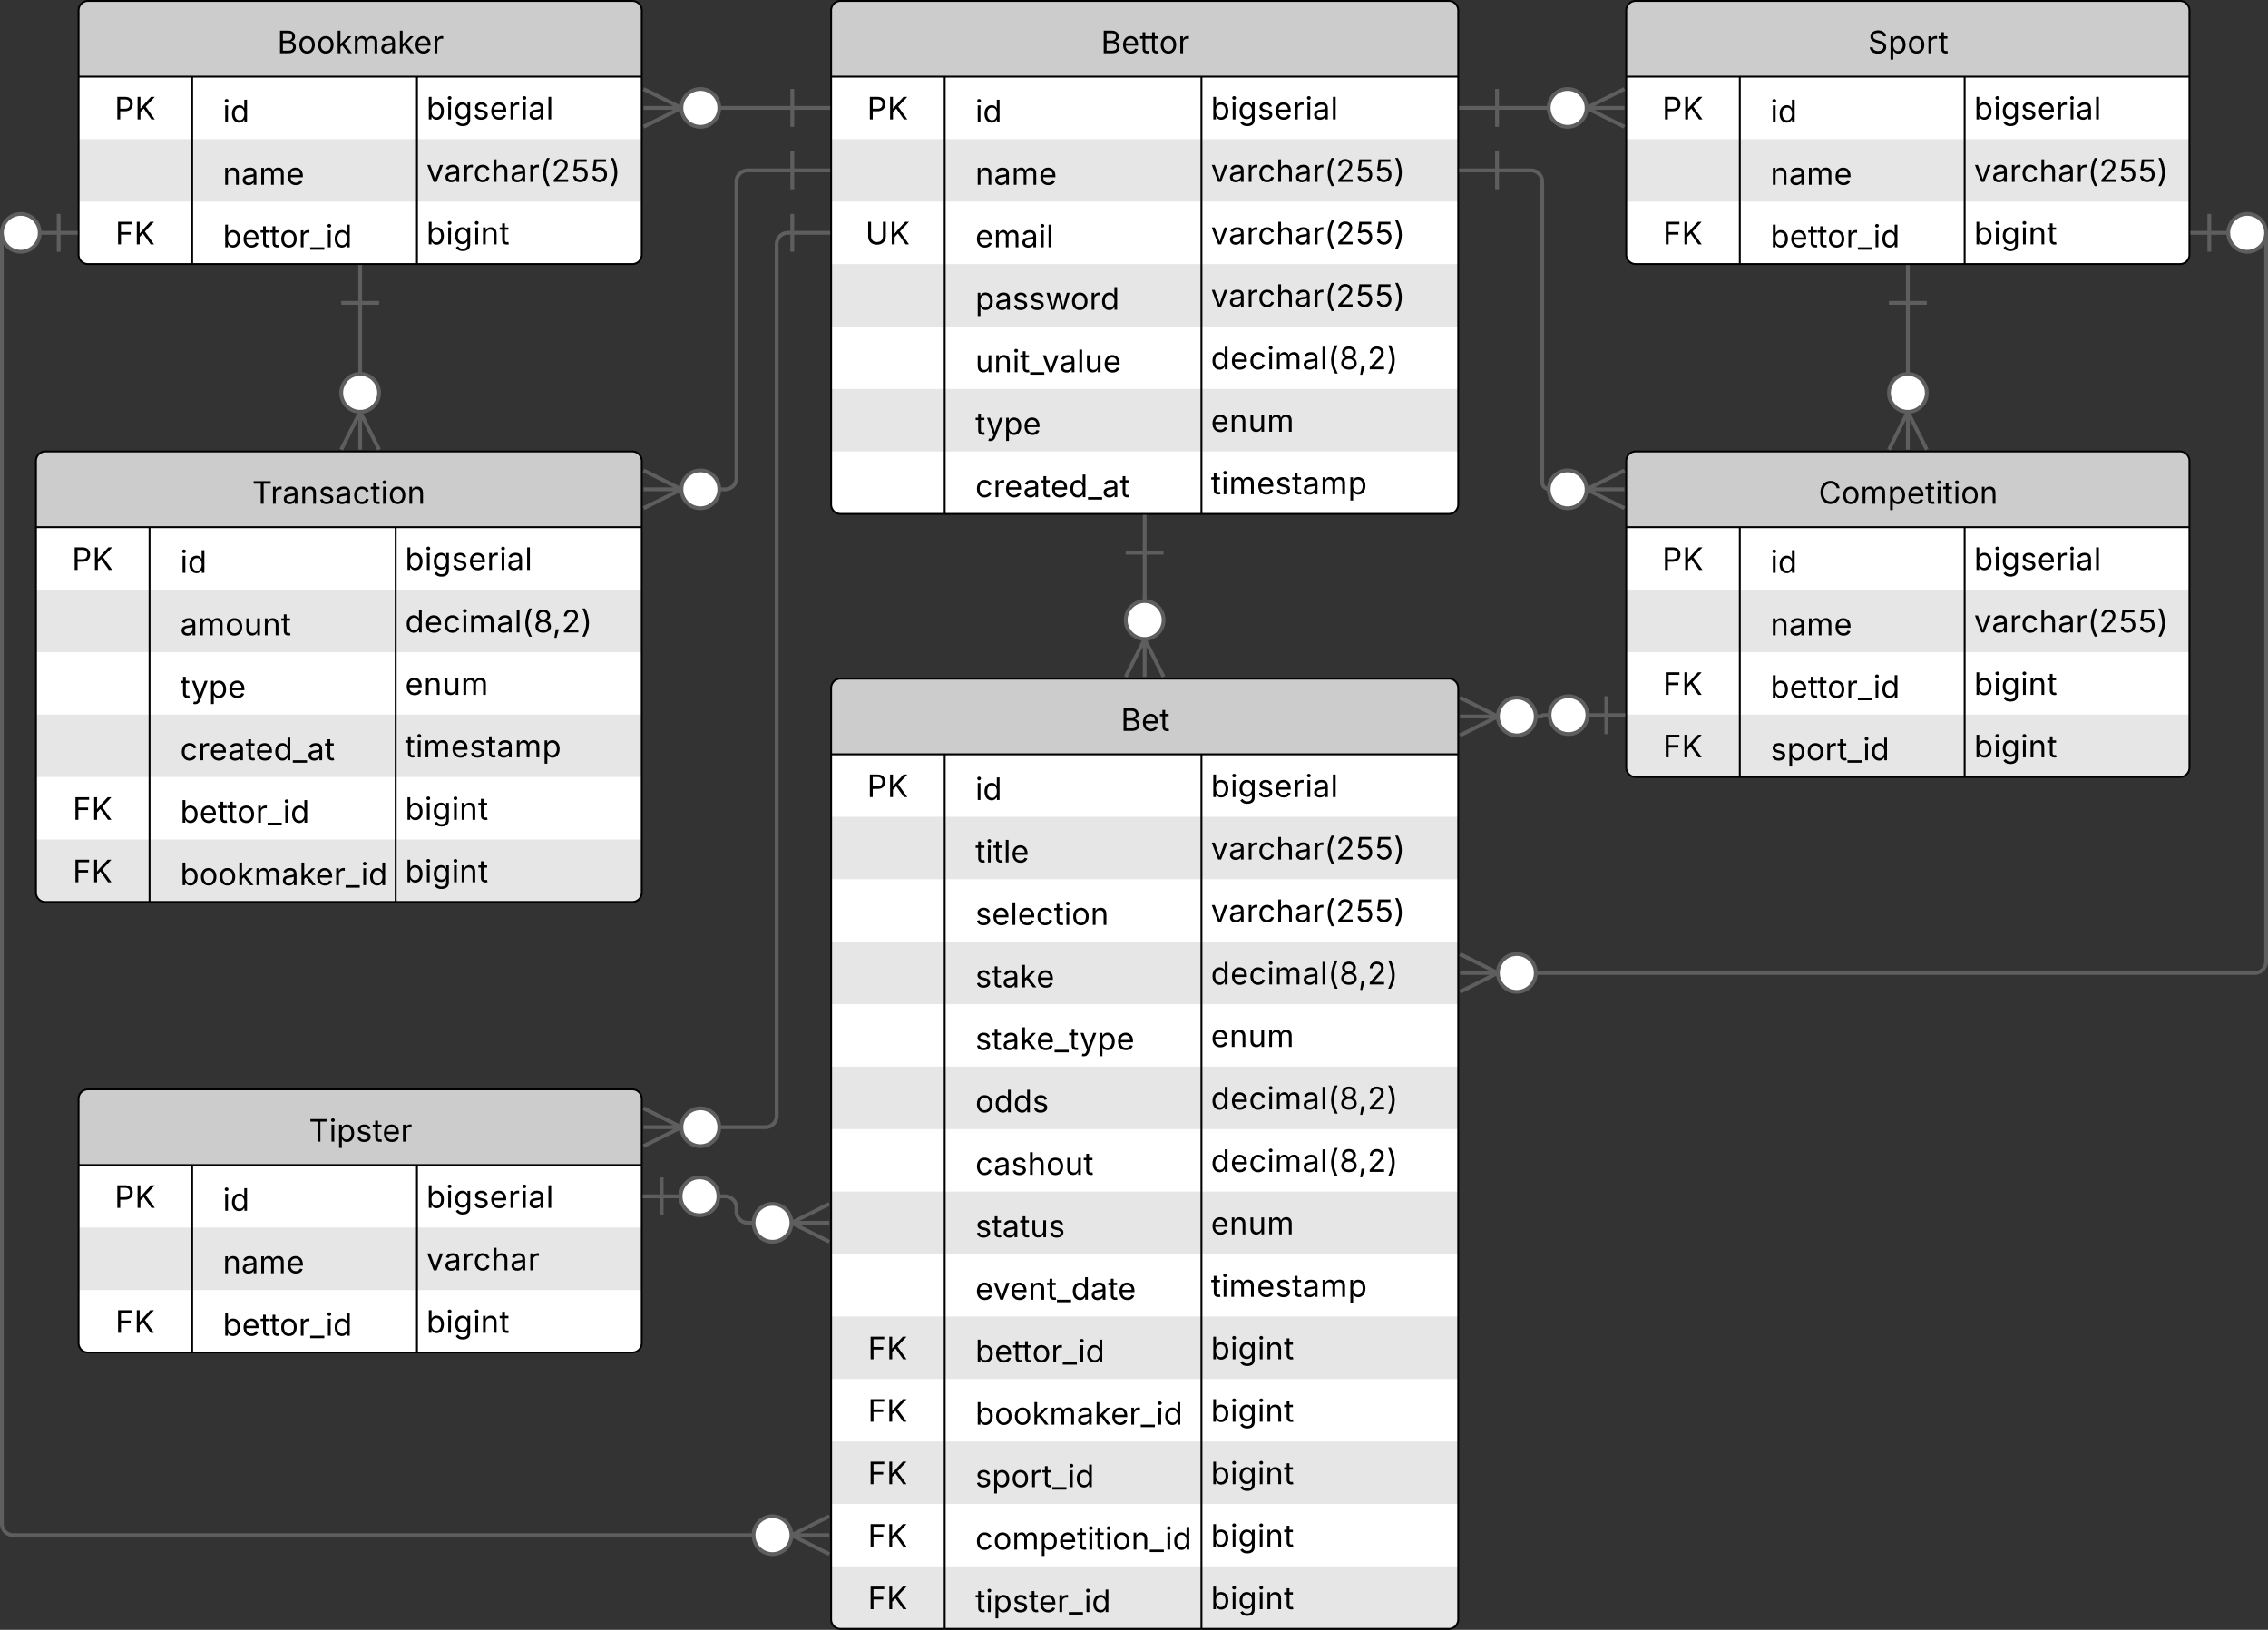 <svg xmlns="http://www.w3.org/2000/svg" xmlns:xlink="http://www.w3.org/1999/xlink" xmlns:lucid="lucid" width="1197.98" height="861"><rect width="100%" height="100%" fill="#333333" stroke="none"/><g transform="translate(-489.755 1478.5)" lucid:page-tab-id="0_0"><path d="M928.75-1115a5 5 0 0 1 5-5H1255a5 5 0 0 1 5 5v492a5 5 0 0 1-5 5H933.75a5 5 0 0 1-5-5z" fill="#fff"/><path d="M928.75-1080v-35a5 5 0 0 1 5-5H1255a5 5 0 0 1 5 5v35" fill="#ccc"/><path d="M928.75-1080v34H1260v-34" fill="#fff"/><path d="M928.75-1047v34H1260v-34" fill="#e6e6e6"/><path d="M928.75-1014v34H1260v-34" fill="#fff"/><path d="M928.75-981v34H1260v-34" fill="#e6e6e6"/><path d="M928.75-948v34H1260v-34" fill="#fff"/><path d="M928.75-915v34H1260v-34" fill="#e6e6e6"/><path d="M928.75-882v34H1260v-34" fill="#fff"/><path d="M928.75-849v34H1260v-34" fill="#e6e6e6"/><path d="M928.75-816v34H1260v-34" fill="#fff"/><path d="M928.75-783v34H1260v-34" fill="#e6e6e6"/><path d="M928.75-750v34H1260v-34" fill="#fff"/><path d="M928.75-717v34H1260v-34" fill="#e6e6e6"/><path d="M928.75-684v34H1260v-34" fill="#fff"/><path d="M928.75-651v28a5 5 0 0 0 5 5H1255a5 5 0 0 0 5-5v-28" fill="#e6e6e6"/><path d="M928.75-1080H1260M928.75-1115a5 5 0 0 1 5-5H1255a5 5 0 0 1 5 5v492a5 5 0 0 1-5 5H933.75a5 5 0 0 1-5-5zM988.75-1080v462M1124.37-1080v462" stroke="#000" fill="none"/><use xlink:href="#a" transform="matrix(1,0,0,1,938.745,-1120) translate(143.067 27.614)"/><use xlink:href="#b" transform="matrix(1,0,0,1,933.745,-1077.5) translate(14.031 20.09)"/><use xlink:href="#c" transform="matrix(1,0,0,1,993.745,-1077.5) translate(11.2 21.614)"/><use xlink:href="#d" transform="matrix(1,0,0,1,1129.373,-1077.5) translate(0 20.09)"/><use xlink:href="#e" transform="matrix(1,0,0,1,993.745,-1044.5) translate(11.2 21.614)"/><use xlink:href="#f" transform="matrix(1,0,0,1,1129.373,-1044.5) translate(0 20.09)"/><use xlink:href="#g" transform="matrix(1,0,0,1,993.745,-1011.5) translate(11.2 21.614)"/><use xlink:href="#f" transform="matrix(1,0,0,1,1129.373,-1011.5) translate(0 20.09)"/><use xlink:href="#h" transform="matrix(1,0,0,1,993.745,-978.5) translate(11.2 21.614)"/><use xlink:href="#i" transform="matrix(1,0,0,1,1129.373,-978.5) translate(0 20.09)"/><use xlink:href="#j" transform="matrix(1,0,0,1,993.745,-945.5) translate(11.2 21.614)"/><use xlink:href="#k" transform="matrix(1,0,0,1,1129.373,-945.5) translate(0 20.09)"/><use xlink:href="#l" transform="matrix(1,0,0,1,993.745,-912.5) translate(11.2 21.614)"/><use xlink:href="#i" transform="matrix(1,0,0,1,1129.373,-912.5) translate(0 20.09)"/><use xlink:href="#m" transform="matrix(1,0,0,1,993.745,-879.5) translate(11.2 21.614)"/><use xlink:href="#i" transform="matrix(1,0,0,1,1129.373,-879.5) translate(0 20.09)"/><use xlink:href="#n" transform="matrix(1,0,0,1,993.745,-846.5) translate(11.2 21.614)"/><use xlink:href="#k" transform="matrix(1,0,0,1,1129.373,-846.5) translate(0 20.09)"/><use xlink:href="#o" transform="matrix(1,0,0,1,993.745,-813.5) translate(11.2 21.614)"/><use xlink:href="#p" transform="matrix(1,0,0,1,1129.373,-813.5) translate(0 20.09)"/><use xlink:href="#q" transform="matrix(1,0,0,1,933.745,-780.5) translate(14.435 20.09)"/><use xlink:href="#r" transform="matrix(1,0,0,1,993.745,-780.5) translate(11.2 21.614)"/><use xlink:href="#s" transform="matrix(1,0,0,1,1129.373,-780.5) translate(0 20.09)"/><use xlink:href="#q" transform="matrix(1,0,0,1,933.745,-747.5) translate(14.435 20.09)"/><use xlink:href="#t" transform="matrix(1,0,0,1,993.745,-747.5) translate(11.2 21.614)"/><use xlink:href="#s" transform="matrix(1,0,0,1,1129.373,-747.5) translate(0 20.09)"/><use xlink:href="#q" transform="matrix(1,0,0,1,933.745,-714.5) translate(14.435 20.09)"/><use xlink:href="#u" transform="matrix(1,0,0,1,993.745,-714.5) translate(11.2 21.614)"/><use xlink:href="#s" transform="matrix(1,0,0,1,1129.373,-714.5) translate(0 20.09)"/><use xlink:href="#q" transform="matrix(1,0,0,1,933.745,-681.5) translate(14.435 20.09)"/><use xlink:href="#v" transform="matrix(1,0,0,1,993.745,-681.5) translate(11.2 21.614)"/><use xlink:href="#s" transform="matrix(1,0,0,1,1129.373,-681.5) translate(0 20.09)"/><use xlink:href="#q" transform="matrix(1,0,0,1,933.745,-648.5) translate(14.435 20.09)"/><use xlink:href="#w" transform="matrix(1,0,0,1,993.745,-648.5) translate(11.2 21.614)"/><use xlink:href="#s" transform="matrix(1,0,0,1,1129.373,-648.5) translate(0 20.09)"/><path d="M928.75-1473a5 5 0 0 1 5-5H1255a5 5 0 0 1 5 5v261a5 5 0 0 1-5 5H933.75a5 5 0 0 1-5-5z" fill="#fff"/><path d="M928.75-1438v-35a5 5 0 0 1 5-5H1255a5 5 0 0 1 5 5v35" fill="#ccc"/><path d="M928.75-1438v34H1260v-34" fill="#fff"/><path d="M928.75-1405v34H1260v-34" fill="#e6e6e6"/><path d="M928.75-1372v34H1260v-34" fill="#fff"/><path d="M928.75-1339v34H1260v-34" fill="#e6e6e6"/><path d="M928.75-1306v34H1260v-34" fill="#fff"/><path d="M928.75-1273v34H1260v-34" fill="#e6e6e6"/><path d="M928.75-1240v28a5 5 0 0 0 5 5H1255a5 5 0 0 0 5-5v-28" fill="#fff"/><path d="M928.75-1438H1260M928.75-1473a5 5 0 0 1 5-5H1255a5 5 0 0 1 5 5v261a5 5 0 0 1-5 5H933.75a5 5 0 0 1-5-5zM988.75-1438v231M1124.37-1438v231" stroke="#000" fill="none"/><use xlink:href="#x" transform="matrix(1,0,0,1,938.745,-1478) translate(132.576 27.614)"/><use xlink:href="#b" transform="matrix(1,0,0,1,933.745,-1435.5) translate(14.031 20.09)"/><use xlink:href="#c" transform="matrix(1,0,0,1,993.745,-1435.5) translate(11.2 21.614)"/><use xlink:href="#d" transform="matrix(1,0,0,1,1129.373,-1435.5) translate(0 20.09)"/><use xlink:href="#y" transform="matrix(1,0,0,1,993.745,-1402.5) translate(11.2 21.614)"/><use xlink:href="#f" transform="matrix(1,0,0,1,1129.373,-1402.5) translate(0 20.09)"/><use xlink:href="#z" transform="matrix(1,0,0,1,933.745,-1369.5) translate(13.148 20.09)"/><use xlink:href="#A" transform="matrix(1,0,0,1,993.745,-1369.5) translate(11.2 21.614)"/><use xlink:href="#f" transform="matrix(1,0,0,1,1129.373,-1369.5) translate(0 20.09)"/><use xlink:href="#B" transform="matrix(1,0,0,1,993.745,-1336.5) translate(11.2 21.614)"/><use xlink:href="#f" transform="matrix(1,0,0,1,1129.373,-1336.5) translate(0 20.09)"/><use xlink:href="#C" transform="matrix(1,0,0,1,993.745,-1303.5) translate(11.2 21.614)"/><use xlink:href="#i" transform="matrix(1,0,0,1,1129.373,-1303.5) translate(0 20.09)"/><use xlink:href="#D" transform="matrix(1,0,0,1,993.745,-1270.5) translate(11.2 21.614)"/><use xlink:href="#k" transform="matrix(1,0,0,1,1129.373,-1270.5) translate(0 20.09)"/><use xlink:href="#E" transform="matrix(1,0,0,1,993.745,-1237.5) translate(11.2 21.614)"/><use xlink:href="#p" transform="matrix(1,0,0,1,1129.373,-1237.5) translate(0 20.09)"/><path d="M531.25-1473a5 5 0 0 1 5-5h287.5a5 5 0 0 1 5 5v129a5 5 0 0 1-5 5h-287.5a5 5 0 0 1-5-5z" fill="#fff"/><path d="M531.25-1438v-35a5 5 0 0 1 5-5h287.5a5 5 0 0 1 5 5v35" fill="#ccc"/><path d="M531.25-1438v34h297.5v-34" fill="#fff"/><path d="M531.25-1405v34h297.5v-34" fill="#e6e6e6"/><path d="M531.25-1372v28a5 5 0 0 0 5 5h287.5a5 5 0 0 0 5-5v-28" fill="#fff"/><path d="M531.25-1438h297.5M531.25-1473a5 5 0 0 1 5-5h287.5a5 5 0 0 1 5 5v129a5 5 0 0 1-5 5h-287.5a5 5 0 0 1-5-5zM591.25-1438v99M710-1438v99" stroke="#000" fill="none"/><use xlink:href="#F" transform="matrix(1,0,0,1,541.255,-1478) translate(94.974 27.614)"/><use xlink:href="#b" transform="matrix(1,0,0,1,536.255,-1435.5) translate(14.031 20.09)"/><use xlink:href="#c" transform="matrix(1,0,0,1,596.255,-1435.5) translate(11.2 21.614)"/><use xlink:href="#d" transform="matrix(1,0,0,1,715,-1435.5) translate(0 20.09)"/><use xlink:href="#y" transform="matrix(1,0,0,1,596.255,-1402.5) translate(11.2 21.614)"/><use xlink:href="#f" transform="matrix(1,0,0,1,715,-1402.5) translate(0 20.09)"/><use xlink:href="#q" transform="matrix(1,0,0,1,536.255,-1369.5) translate(14.435 20.09)"/><use xlink:href="#r" transform="matrix(1,0,0,1,596.255,-1369.5) translate(11.2 21.614)"/><use xlink:href="#s" transform="matrix(1,0,0,1,715,-1369.5) translate(0 20.09)"/><path d="M531.25-898a5 5 0 0 1 5-5h287.5a5 5 0 0 1 5 5v129a5 5 0 0 1-5 5h-287.5a5 5 0 0 1-5-5z" fill="#fff"/><path d="M531.25-863v-35a5 5 0 0 1 5-5h287.5a5 5 0 0 1 5 5v35" fill="#ccc"/><path d="M531.25-863v34h297.5v-34" fill="#fff"/><path d="M531.25-830v34h297.5v-34" fill="#e6e6e6"/><path d="M531.25-797v28a5 5 0 0 0 5 5h287.5a5 5 0 0 0 5-5v-28" fill="#fff"/><path d="M531.25-863h297.5M531.25-898a5 5 0 0 1 5-5h287.5a5 5 0 0 1 5 5v129a5 5 0 0 1-5 5h-287.5a5 5 0 0 1-5-5zM591.25-863v99M710-863v99" stroke="#000" fill="none"/><use xlink:href="#G" transform="matrix(1,0,0,1,541.255,-903) translate(111.681 27.614)"/><use xlink:href="#b" transform="matrix(1,0,0,1,536.255,-860.5) translate(14.031 20.09)"/><use xlink:href="#c" transform="matrix(1,0,0,1,596.255,-860.5) translate(11.2 21.614)"/><use xlink:href="#d" transform="matrix(1,0,0,1,715,-860.5) translate(0 20.09)"/><use xlink:href="#y" transform="matrix(1,0,0,1,596.255,-827.5) translate(11.2 21.614)"/><use xlink:href="#H" transform="matrix(1,0,0,1,715,-827.5) translate(0 20.09)"/><use xlink:href="#q" transform="matrix(1,0,0,1,536.255,-794.5) translate(14.435 20.09)"/><use xlink:href="#r" transform="matrix(1,0,0,1,596.255,-794.5) translate(11.2 21.614)"/><use xlink:href="#s" transform="matrix(1,0,0,1,715,-794.5) translate(0 20.09)"/><path d="M1348.74-1235a5 5 0 0 1 5-5h287.5a5 5 0 0 1 5 5v162a5 5 0 0 1-5 5h-287.5a5 5 0 0 1-5-5z" fill="#fff"/><path d="M1348.74-1200v-35a5 5 0 0 1 5-5h287.5a5 5 0 0 1 5 5v35" fill="#ccc"/><path d="M1348.74-1200v34h297.5v-34" fill="#fff"/><path d="M1348.74-1167v34h297.5v-34" fill="#e6e6e6"/><path d="M1348.74-1134v34h297.5v-34" fill="#fff"/><path d="M1348.74-1101v28a5 5 0 0 0 5 5h287.5a5 5 0 0 0 5-5v-28" fill="#e6e6e6"/><path d="M1348.74-1200h297.5M1348.74-1235a5 5 0 0 1 5-5h287.5a5 5 0 0 1 5 5v162a5 5 0 0 1-5 5h-287.5a5 5 0 0 1-5-5zM1408.74-1200v132M1527.5-1200v132" stroke="#000" fill="none"/><use xlink:href="#I" transform="matrix(1,0,0,1,1358.745,-1240) translate(91.628 27.614)"/><use xlink:href="#b" transform="matrix(1,0,0,1,1353.745,-1197.5) translate(14.031 20.09)"/><use xlink:href="#c" transform="matrix(1,0,0,1,1413.745,-1197.5) translate(11.2 21.614)"/><use xlink:href="#d" transform="matrix(1,0,0,1,1532.491,-1197.5) translate(0 20.09)"/><use xlink:href="#y" transform="matrix(1,0,0,1,1413.745,-1164.5) translate(11.2 21.614)"/><use xlink:href="#f" transform="matrix(1,0,0,1,1532.491,-1164.5) translate(0 20.09)"/><use xlink:href="#q" transform="matrix(1,0,0,1,1353.745,-1131.5) translate(14.435 20.09)"/><use xlink:href="#r" transform="matrix(1,0,0,1,1413.745,-1131.5) translate(11.2 21.614)"/><use xlink:href="#s" transform="matrix(1,0,0,1,1532.491,-1131.5) translate(0 20.09)"/><use xlink:href="#q" transform="matrix(1,0,0,1,1353.745,-1098.5) translate(14.435 20.09)"/><use xlink:href="#u" transform="matrix(1,0,0,1,1413.745,-1098.5) translate(11.2 21.614)"/><use xlink:href="#s" transform="matrix(1,0,0,1,1532.491,-1098.5) translate(0 20.09)"/><path d="M1348.74-1473a5 5 0 0 1 5-5h287.5a5 5 0 0 1 5 5v129a5 5 0 0 1-5 5h-287.5a5 5 0 0 1-5-5z" fill="#fff"/><path d="M1348.74-1438v-35a5 5 0 0 1 5-5h287.5a5 5 0 0 1 5 5v35" fill="#ccc"/><path d="M1348.74-1438v34h297.5v-34" fill="#fff"/><path d="M1348.74-1405v34h297.5v-34" fill="#e6e6e6"/><path d="M1348.74-1372v28a5 5 0 0 0 5 5h287.5a5 5 0 0 0 5-5v-28" fill="#fff"/><path d="M1348.74-1438h297.5M1348.74-1473a5 5 0 0 1 5-5h287.5a5 5 0 0 1 5 5v129a5 5 0 0 1-5 5h-287.5a5 5 0 0 1-5-5zM1408.74-1438v99M1527.5-1438v99" stroke="#000" fill="none"/><use xlink:href="#J" transform="matrix(1,0,0,1,1358.745,-1478) translate(117.732 27.614)"/><use xlink:href="#b" transform="matrix(1,0,0,1,1353.745,-1435.5) translate(14.031 20.09)"/><use xlink:href="#c" transform="matrix(1,0,0,1,1413.745,-1435.5) translate(11.2 21.614)"/><use xlink:href="#d" transform="matrix(1,0,0,1,1532.491,-1435.5) translate(0 20.09)"/><use xlink:href="#y" transform="matrix(1,0,0,1,1413.745,-1402.5) translate(11.2 21.614)"/><use xlink:href="#f" transform="matrix(1,0,0,1,1532.491,-1402.5) translate(0 20.09)"/><use xlink:href="#q" transform="matrix(1,0,0,1,1353.745,-1369.5) translate(14.435 20.09)"/><use xlink:href="#r" transform="matrix(1,0,0,1,1413.745,-1369.5) translate(11.2 21.614)"/><use xlink:href="#s" transform="matrix(1,0,0,1,1532.491,-1369.5) translate(0 20.09)"/><path d="M508.75-1235a5 5 0 0 1 5-5h310a5 5 0 0 1 5 5v228a5 5 0 0 1-5 5h-310a5 5 0 0 1-5-5z" fill="#fff"/><path d="M508.75-1200v-35a5 5 0 0 1 5-5h310a5 5 0 0 1 5 5v35" fill="#ccc"/><path d="M508.75-1200v34h320v-34" fill="#fff"/><path d="M508.75-1167v34h320v-34" fill="#e6e6e6"/><path d="M508.75-1134v34h320v-34" fill="#fff"/><path d="M508.75-1101v34h320v-34" fill="#e6e6e6"/><path d="M508.75-1068v34h320v-34" fill="#fff"/><path d="M508.75-1035v28a5 5 0 0 0 5 5h310a5 5 0 0 0 5-5v-28" fill="#e6e6e6"/><path d="M508.75-1200h320M508.75-1235a5 5 0 0 1 5-5h310a5 5 0 0 1 5 5v228a5 5 0 0 1-5 5h-310a5 5 0 0 1-5-5zM568.75-1200v198M698.75-1200v198" stroke="#000" fill="none"/><use xlink:href="#K" transform="matrix(1,0,0,1,518.745,-1240) translate(104.218 27.614)"/><use xlink:href="#b" transform="matrix(1,0,0,1,513.745,-1197.5) translate(14.031 20.09)"/><use xlink:href="#c" transform="matrix(1,0,0,1,573.745,-1197.5) translate(11.2 21.614)"/><use xlink:href="#d" transform="matrix(1,0,0,1,703.745,-1197.5) translate(0 20.09)"/><use xlink:href="#L" transform="matrix(1,0,0,1,573.745,-1164.5) translate(11.2 21.614)"/><use xlink:href="#i" transform="matrix(1,0,0,1,703.745,-1164.5) translate(0 20.09)"/><use xlink:href="#D" transform="matrix(1,0,0,1,573.745,-1131.5) translate(11.2 21.614)"/><use xlink:href="#k" transform="matrix(1,0,0,1,703.745,-1131.5) translate(0 20.09)"/><use xlink:href="#E" transform="matrix(1,0,0,1,573.745,-1098.5) translate(11.2 21.614)"/><use xlink:href="#p" transform="matrix(1,0,0,1,703.745,-1098.5) translate(0 20.09)"/><use xlink:href="#q" transform="matrix(1,0,0,1,513.745,-1065.5) translate(14.435 20.09)"/><use xlink:href="#r" transform="matrix(1,0,0,1,573.745,-1065.5) translate(11.2 21.614)"/><use xlink:href="#s" transform="matrix(1,0,0,1,703.745,-1065.5) translate(0 20.09)"/><use xlink:href="#q" transform="matrix(1,0,0,1,513.745,-1032.5) translate(14.435 20.09)"/><use xlink:href="#t" transform="matrix(1,0,0,1,573.745,-1032.5) translate(11.2 21.614)"/><use xlink:href="#s" transform="matrix(1,0,0,1,703.745,-1032.5) translate(0 20.09)"/><path d="M1280.5-1421.5h27.74M1260.5-1421.5h20m0 10v-20" stroke="#5e5e5e" stroke-width="2" fill="none"/><path d="M1347.8-1421.5h-20m20-10l-20 10m20 10l-20-10m0 0c0 5.52-4.48 10-10 10s-10-4.48-10-10 4.48-10 10-10 10 4.48 10 10z" stroke="#5e5e5e" stroke-width="2" fill="#fff"/><path d="M908.25-1421.5h-39M928.25-1421.5h-20m0-10v20" stroke="#5e5e5e" stroke-width="2" fill="none"/><path d="M829.7-1421.5h20m-20 10l20-10m-20-10l20 10m20 0c0 5.52-4.48 10-10 10-5.53 0-10-4.48-10-10s4.47-10 10-10c5.52 0 10 4.48 10 10z" stroke="#5e5e5e" stroke-width="2" fill="#fff"/><path d="M1497.5-1318.5v38M1497.5-1338.5v20m-10 0h20" stroke="#5e5e5e" stroke-width="2" fill="none"/><path d="M1497.5-1240.95v-20m10 20l-10-20m-10 20l10-20m10-10c0 5.53-4.5 10-10 10-5.53 0-10-4.47-10-10 0-5.52 4.47-10 10-10 5.5 0 10 4.48 10 10z" stroke="#5e5e5e" stroke-width="2" fill="#fff"/><path d="M680-1318.5v38M680-1338.5v20m-10 0h20" stroke="#5e5e5e" stroke-width="2" fill="none"/><path d="M680-1240.95v-20m10 20l-10-20m-10 20l10-20m10-10c0 5.53-4.48 10-10 10s-10-4.47-10-10c0-5.52 4.48-10 10-10s10 4.48 10 10z" stroke="#5e5e5e" stroke-width="2" fill="#fff"/><path d="M908.25-1388.5h-23.5a6 6 0 0 0-6 6v156.5a6 6 0 0 1-6 6h-3.5M928.25-1388.5h-20m0-10v20" stroke="#5e5e5e" stroke-width="2" fill="none"/><path d="M829.7-1220h20m-20 10l20-10m-20-10l20 10m20 0c0 5.52-4.5 10-10 10-5.53 0-10-4.48-10-10s4.47-10 10-10c5.5 0 10 4.48 10 10z" stroke="#5e5e5e" stroke-width="2" fill="#fff"/><path d="M1280.5-1388.5h17.87a6 6 0 0 1 6 6v158.63a3.87 3.87 0 0 0 3.88 3.87M1260.5-1388.5h20m0 10v-20" stroke="#5e5e5e" stroke-width="2" fill="none"/><path d="M1347.8-1220h-20m20-10l-20 10m20 10l-20-10m0 0c0 5.52-4.48 10-10 10s-10-4.48-10-10 4.48-10 10-10 10 4.48 10 10z" stroke="#5e5e5e" stroke-width="2" fill="#fff"/><path d="M908.25-1355.5H906a6 6 0 0 0-6 6V-889a6 6 0 0 1-6 6h-24.75M928.25-1355.5h-20m0-10v20" stroke="#5e5e5e" stroke-width="2" fill="none"/><path d="M829.7-883h20m-20 10l20-10m-20-10l20 10m20 0c0 5.52-4.5 10-10 10-5.53 0-10-4.48-10-10s4.47-10 10-10c5.5 0 10 4.48 10 10z" stroke="#5e5e5e" stroke-width="2" fill="#fff"/><path d="M1094.37-1186.5v26M1094.37-1206.5v20m-10 0h20" stroke="#5e5e5e" stroke-width="2" fill="none"/><path d="M1094.37-1120.95v-20m10 20l-10-20m-10 20l10-20m10-10c0 5.53-4.47 10-10 10-5.52 0-10-4.47-10-10 0-5.52 4.48-10 10-10 5.53 0 10 4.48 10 10z" stroke="#5e5e5e" stroke-width="2" fill="#fff"/><path d="M868.25-846.5h4.5a6 6 0 0 1 6 6v2a6 6 0 0 0 6 6h3.5" stroke="#5e5e5e" stroke-width="2" fill="none"/><path d="M829.25-846.5h20m-10 10v-20m30 10c0 5.52-4.48 10-10 10-5.53 0-10-4.48-10-10s4.47-10 10-10c5.52 0 10 4.48 10 10zM927.8-832.5h-20m20-10l-20 10m20 10l-20-10m0 0c0 5.52-4.48 10-10 10s-10-4.48-10-10 4.48-10 10-10 10 4.48 10 10z" stroke="#5e5e5e" stroke-width="2" fill="#fff"/><path d="M1685.74-1355.5a1 1 0 0 1 1 1v384a6 6 0 0 1-6 6H1300.5" stroke="#5e5e5e" stroke-width="2" fill="none"/><path d="M1646.74-1355.5h20m-10 10v-20m30 10c0 5.52-4.48 10-10 10-5.53 0-10-4.48-10-10s4.47-10 10-10c5.52 0 10 4.48 10 10zM1260.95-964.5h20m-20 10l20-10m-20-10l20 10m20 0c0 5.52-4.48 10-10 10-5.53 0-10-4.48-10-10s4.47-10 10-10c5.52 0 10 4.48 10 10z" stroke="#5e5e5e" stroke-width="2" fill="#fff"/><path d="M491.75-1355.5a1 1 0 0 0-1 1v681a6 6 0 0 0 6 6h391.5" stroke="#5e5e5e" stroke-width="2" fill="none"/><path d="M530.75-1355.5h-20m10-10v20m-10-10c0 5.52-4.47 10-10 10-5.52 0-10-4.48-10-10s4.48-10 10-10c5.53 0 10 4.48 10 10zM927.8-667.5h-20m20-10l-20 10m20 10l-20-10m0 0c0 5.52-4.48 10-10 10s-10-4.48-10-10 4.48-10 10-10 10 4.48 10 10z" stroke="#5e5e5e" stroke-width="2" fill="#fff"/><path d="M1309.24-1100.7h-4.52a.35.35 0 0 0-.35.35.35.35 0 0 1-.35.35h-3.52" stroke="#5e5e5e" stroke-width="2" fill="none"/><path d="M1348.24-1100.7h-20m10-10v20m-10-10c0 5.53-4.47 10-10 10-5.52 0-10-4.47-10-10 0-5.52 4.48-10 10-10 5.53 0 10 4.48 10 10zM1260.95-1100h20m-20 10l20-10m-20-10l20 10m20 0c0 5.52-4.48 10-10 10-5.53 0-10-4.48-10-10s4.47-10 10-10c5.52 0 10 4.48 10 10z" stroke="#5e5e5e" stroke-width="2" fill="#fff"/><defs><path d="M180 0v-1490h528c311 0 458 177 458 395 0 191-114 278-244 313v14c139 9 302 137 302 371 0 225-148 397-499 397H180zm190-168h350c232 0 321-102 321-231 0-149-120-277-311-277H370v508zm0-668h328c160 0 286-101 286-255 0-129-87-231-280-231H370v486" id="M"/><path d="M628 24c-324 0-524-230-524-574 0-343 198-582 503-582 237 0 487 146 487 559v75H286c9 234 145 362 343 362 132 0 231-58 273-172l174 48C1024-91 857 24 628 24zM287-650h624c-17-190-120-322-304-322-192 0-309 151-320 322" id="N"/><path d="M598-1118v154H368v674c0 100 37 144 132 144 23 0 62-6 92-12L629-6c-37 13-88 20-134 20-193 0-307-107-307-290v-688H20v-154h168v-266h180v266h230" id="O"/><g id="a"><use transform="matrix(0.008,0,0,0.008,0,0)" xlink:href="#M"/><use transform="matrix(0.008,0,0,0.008,10.818,0)" xlink:href="#N"/><use transform="matrix(0.008,0,0,0.008,20.457,0)" xlink:href="#O"/></g><path d="M180 0v-1490h510c348 0 508 209 508 474 0 266-160 477-507 477H370V0H180zm190-706h312c236 0 327-133 327-310 0-176-91-307-329-307H370v617" id="P"/><path d="M180 0v-1490h190c0 262 1 526-3 784 217-279 467-523 702-784h249L716-845 1319 0h-225L585-716 370-489V0H180" id="Q"/><g id="b"><use transform="matrix(0.008,0,0,0.008,0,0)" xlink:href="#P"/><use transform="matrix(0.008,0,0,0.008,10.691,0)" xlink:href="#Q"/></g><path d="M158 0v-1118h180V0H158zm91-1301c-68 0-125-53-125-119s57-119 125-119c69 0 126 53 126 119s-57 119-126 119" id="R"/><path d="M577 24c-279 0-473-224-473-580 0-354 195-576 474-576 218 0 287 134 324 193h14v-551h180V0H922v-173h-20C865-111 790 24 577 24zm27-161c203 0 314-172 314-421 0-247-108-413-314-413-212 0-317 181-317 413 0 235 108 421 317 421" id="S"/><g id="c"><use transform="matrix(0.008,0,0,0.008,0,0)" xlink:href="#R"/><use transform="matrix(0.008,0,0,0.008,4.004,0)" xlink:href="#S"/></g><path d="M677 24c-213 0-288-135-325-197h-20V0H158v-1490h180v551h14c37-59 106-193 324-193 279 0 474 222 474 576 0 356-194 580-473 580zm-27-161c209 0 317-186 317-421 0-232-105-413-317-413-206 0-314 166-314 413 0 249 111 421 314 421" id="T"/><path d="M611 442c-248 0-391-105-460-228l146-94c47 65 117 165 314 165 178 0 307-82 307-266v-224h-17C863-141 792-18 576-18c-268 0-472-195-472-546 0-346 197-568 476-568 216 0 288 133 326 193h17v-179h175V29c0 289-215 413-487 413zm-5-620c203 0 314-146 314-390 0-237-108-403-314-403-213 0-319 180-319 403 0 230 109 390 319 390" id="U"/><path d="M538 24C308 24 148-78 108-271l171-41c32 123 123 178 257 178 156 0 256-77 256-169 0-77-54-128-164-154l-186-44c-203-48-300-148-300-305 0-192 176-326 414-326 230 0 351 112 402 269l-163 42c-31-80-94-158-238-158-133 0-233 69-233 162 0 83 57 129 188 160l169 40c203 48 298 149 298 302 0 196-179 339-441 339" id="V"/><path d="M158 0v-1118h174v172h12c41-113 157-188 290-188 26 0 70 2 91 3v181c-11-2-60-10-108-10-161 0-279 109-279 260V0H158" id="W"/><path d="M471 26C259 26 90-98 90-318c0-256 228-303 435-329 202-27 287-16 287-108 0-139-79-219-234-219-161 0-248 86-283 164l-173-57c86-203 278-265 451-265 150 0 419 46 419 395V0H815v-152h-12C765-73 660 26 471 26zm31-159c199 0 310-134 310-271v-155c-30 35-226 55-295 64-131 17-246 59-246 186 0 116 97 176 231 176" id="X"/><path d="M338-1490V0H158v-1490h180" id="Y"/><g id="d"><use transform="matrix(0.008,0,0,0.008,0,0)" xlink:href="#T"/><use transform="matrix(0.008,0,0,0.008,10.25,0)" xlink:href="#R"/><use transform="matrix(0.008,0,0,0.008,14.304,0)" xlink:href="#U"/><use transform="matrix(0.008,0,0,0.008,24.571,0)" xlink:href="#V"/><use transform="matrix(0.008,0,0,0.008,33.406,0)" xlink:href="#N"/><use transform="matrix(0.008,0,0,0.008,43.166,0)" xlink:href="#W"/><use transform="matrix(0.008,0,0,0.008,49.73,0)" xlink:href="#R"/><use transform="matrix(0.008,0,0,0.008,53.784,0)" xlink:href="#X"/><use transform="matrix(0.008,0,0,0.008,63.184,0)" xlink:href="#Y"/></g><g id="e"><use transform="matrix(0.008,0,0,0.008,0,0)" xlink:href="#O"/><use transform="matrix(0.008,0,0,0.008,5.409,0)" xlink:href="#R"/><use transform="matrix(0.008,0,0,0.008,9.413,0)" xlink:href="#O"/><use transform="matrix(0.008,0,0,0.008,14.822,0)" xlink:href="#Y"/><use transform="matrix(0.008,0,0,0.008,18.826,0)" xlink:href="#N"/></g><path d="M481 0L54-1118h197c107 314 236 620 325 951 87-331 217-637 324-951h197L670 0H481" id="Z"/><path d="M613 24c-304 0-509-231-509-576 0-350 205-580 509-580 216 0 392 114 453 309l-173 49c-33-115-133-197-280-197-223 0-326 196-326 419 0 220 103 415 326 415 150 0 252-85 285-206l172 49C1010-95 832 24 613 24" id="aa"/><path d="M338-670V0H158v-1490h180v566c73-149 190-208 336-208 226 0 379 139 379 422V0H872v-695c0-172-96-275-252-275-161 0-282 109-282 300" id="ab"/><path d="M218-607c0-325 108-727 258-974h175c-155 315-250 682-250 974 0 265 78 531 250 886H476C306-10 218-315 218-607" id="ac"/><path d="M154 0v-137l495-537c165-179 249-281 249-418 0-156-121-253-280-253-170 0-278 110-278 278H158c0-264 200-443 465-443 266 0 455 183 455 416 0 161-73 288-336 568L416-179v12h687V0H154" id="ad"/><path d="M626 20c-262 0-458-168-468-396h184c12 133 134 229 284 229 180 0 311-137 311-326 0-192-136-335-323-335-92 0-196 33-255 78l-178-22 88-738h784v167H429l-51 435h8c61-51 160-87 263-87 273 0 474 211 474 499 0 286-210 496-497 496" id="ae"/><path d="M96 279C273-86 346-350 346-607c0-292-95-659-250-974h175c150 246 258 650 258 974 0 297-91 602-258 886H96" id="af"/><g id="f"><use transform="matrix(0.008,0,0,0.008,0,0)" xlink:href="#Z"/><use transform="matrix(0.008,0,0,0.008,9.326,0)" xlink:href="#X"/><use transform="matrix(0.008,0,0,0.008,18.726,0)" xlink:href="#W"/><use transform="matrix(0.008,0,0,0.008,24.75,0)" xlink:href="#aa"/><use transform="matrix(0.008,0,0,0.008,34.314,0)" xlink:href="#ab"/><use transform="matrix(0.008,0,0,0.008,44.212,0)" xlink:href="#X"/><use transform="matrix(0.008,0,0,0.008,53.612,0)" xlink:href="#W"/><use transform="matrix(0.008,0,0,0.008,59.914,0)" xlink:href="#ac"/><use transform="matrix(0.008,0,0,0.008,66.02,0)" xlink:href="#ad"/><use transform="matrix(0.008,0,0,0.008,76.229,0)" xlink:href="#ae"/><use transform="matrix(0.008,0,0,0.008,86.406,0)" xlink:href="#ae"/><use transform="matrix(0.008,0,0,0.008,96.582,0)" xlink:href="#af"/></g><path d="M613 24c-304 0-509-231-509-576 0-350 205-580 509-580 305 0 511 230 511 580 0 345-206 576-511 576zm0-161c226 0 329-195 329-415 0-222-103-419-329-419-223 0-326 196-326 419 0 220 103 415 326 415" id="ag"/><path d="M338-670V0H158v-1118h173l1 207c72-158 192-221 342-221 226 0 378 139 378 422V0H872v-695c0-172-96-275-252-275-161 0-282 109-282 300" id="ah"/><g id="g"><use transform="matrix(0.008,0,0,0.008,0,0)" xlink:href="#V"/><use transform="matrix(0.008,0,0,0.008,8.727,0)" xlink:href="#N"/><use transform="matrix(0.008,0,0,0.008,18.366,0)" xlink:href="#Y"/><use transform="matrix(0.008,0,0,0.008,22.37,0)" xlink:href="#N"/><use transform="matrix(0.008,0,0,0.008,32.009,0)" xlink:href="#aa"/><use transform="matrix(0.008,0,0,0.008,41.454,0)" xlink:href="#O"/><use transform="matrix(0.008,0,0,0.008,46.863,0)" xlink:href="#R"/><use transform="matrix(0.008,0,0,0.008,50.867,0)" xlink:href="#ag"/><use transform="matrix(0.008,0,0,0.008,60.781,0)" xlink:href="#ah"/></g><path d="M158 0v-1490h180v865h22l478-493h223L593-638 1096 0H865L456-523 338-412V0H158" id="ai"/><g id="h"><use transform="matrix(0.008,0,0,0.008,0,0)" xlink:href="#V"/><use transform="matrix(0.008,0,0,0.008,8.727,0)" xlink:href="#O"/><use transform="matrix(0.008,0,0,0.008,14.216,0)" xlink:href="#X"/><use transform="matrix(0.008,0,0,0.008,23.5,0)" xlink:href="#ai"/><use transform="matrix(0.008,0,0,0.008,32.203,0)" xlink:href="#N"/></g><path d="M158 0v-1118h175l1 205c55-151 181-225 313-225 147 0 245 90 285 228 53-141 190-228 352-228 194 0 352 125 352 384V0h-181v-749c0-161-105-225-225-225-151 0-243 103-243 244V0H807v-767c0-124-93-207-219-207-131 0-250 92-250 270V0H158" id="aj"/><path d="M633 20c-303 0-511-173-511-416 0-188 124-348 291-378v-8c-145-37-237-174-237-332 0-227 192-396 457-396 261 0 456 169 456 396 0 158-94 295-235 332v8c162 30 291 190 291 378 0 243-212 416-512 416zm0-165c197 0 322-103 322-261 0-165-138-283-322-283-188 0-324 118-324 283 0 158 123 261 324 261zm0-703c157 0 272-101 272-252 0-149-110-246-272-246-165 0-273 97-273 246 0 151 112 252 273 252" id="ak"/><path d="M128 359l88-567h206L266 359H128" id="al"/><g id="i"><use transform="matrix(0.008,0,0,0.008,0,0)" xlink:href="#S"/><use transform="matrix(0.008,0,0,0.008,10.25,0)" xlink:href="#N"/><use transform="matrix(0.008,0,0,0.008,20.01,0)" xlink:href="#aa"/><use transform="matrix(0.008,0,0,0.008,29.573,0)" xlink:href="#R"/><use transform="matrix(0.008,0,0,0.008,33.627,0)" xlink:href="#aj"/><use transform="matrix(0.008,0,0,0.008,48.291,0)" xlink:href="#X"/><use transform="matrix(0.008,0,0,0.008,57.691,0)" xlink:href="#Y"/><use transform="matrix(0.008,0,0,0.008,61.745,0)" xlink:href="#ac"/><use transform="matrix(0.008,0,0,0.008,67.851,0)" xlink:href="#ak"/><use transform="matrix(0.008,0,0,0.008,77.831,0)" xlink:href="#al"/><use transform="matrix(0.008,0,0,0.008,82.654,0)" xlink:href="#ad"/><use transform="matrix(0.008,0,0,0.008,92.863,0)" xlink:href="#af"/></g><path d="M934 0v166H0V0h934" id="am"/><path d="M140 405l46-156c120 36 205 19 263-150l32-93L54-1118h197c107 313 237 620 324 950 87-331 219-637 326-950h196L606 167c-68 178-176 259-334 259-64 0-113-12-132-21" id="an"/><path d="M158 418v-1536h174v179h20c37-59 106-193 324-193 279 0 474 222 474 576 0 356-194 580-473 580-213 0-288-135-325-197h-14v591H158zm492-555c209 0 317-186 317-421 0-232-105-413-317-413-206 0-314 166-314 413 0 249 111 421 314 421" id="ao"/><g id="j"><use transform="matrix(0.008,0,0,0.008,0,0)" xlink:href="#V"/><use transform="matrix(0.008,0,0,0.008,8.727,0)" xlink:href="#O"/><use transform="matrix(0.008,0,0,0.008,14.216,0)" xlink:href="#X"/><use transform="matrix(0.008,0,0,0.008,23.5,0)" xlink:href="#ai"/><use transform="matrix(0.008,0,0,0.008,32.203,0)" xlink:href="#N"/><use transform="matrix(0.008,0,0,0.008,41.842,0)" xlink:href="#am"/><use transform="matrix(0.008,0,0,0.008,49.382,0)" xlink:href="#O"/><use transform="matrix(0.008,0,0,0.008,55.114,0)" xlink:href="#an"/><use transform="matrix(0.008,0,0,0.008,64.406,0)" xlink:href="#ao"/><use transform="matrix(0.008,0,0,0.008,74.529,0)" xlink:href="#N"/></g><path d="M537 14c-226 0-379-139-379-422v-710h180v695c0 172 97 275 253 275 160 0 281-109 281-300v-670h181V0H879v-209C806-46 684 14 537 14" id="ap"/><g id="k"><use transform="matrix(0.008,0,0,0.008,0,0)" xlink:href="#N"/><use transform="matrix(0.008,0,0,0.008,9.76,0)" xlink:href="#ah"/><use transform="matrix(0.008,0,0,0.008,19.65,0)" xlink:href="#ap"/><use transform="matrix(0.008,0,0,0.008,29.548,0)" xlink:href="#aj"/></g><g id="l"><use transform="matrix(0.008,0,0,0.008,0,0)" xlink:href="#ag"/><use transform="matrix(0.008,0,0,0.008,9.914,0)" xlink:href="#S"/><use transform="matrix(0.008,0,0,0.008,20.037,0)" xlink:href="#S"/><use transform="matrix(0.008,0,0,0.008,30.16,0)" xlink:href="#V"/></g><g id="m"><use transform="matrix(0.008,0,0,0.008,0,0)" xlink:href="#aa"/><use transform="matrix(0.008,0,0,0.008,9.607,0)" xlink:href="#X"/><use transform="matrix(0.008,0,0,0.008,18.891,0)" xlink:href="#V"/><use transform="matrix(0.008,0,0,0.008,27.617,0)" xlink:href="#ab"/><use transform="matrix(0.008,0,0,0.008,37.394,0)" xlink:href="#ag"/><use transform="matrix(0.008,0,0,0.008,47.307,0)" xlink:href="#ap"/><use transform="matrix(0.008,0,0,0.008,57.084,0)" xlink:href="#O"/></g><g id="n"><use transform="matrix(0.008,0,0,0.008,0,0)" xlink:href="#V"/><use transform="matrix(0.008,0,0,0.008,8.727,0)" xlink:href="#O"/><use transform="matrix(0.008,0,0,0.008,14.216,0)" xlink:href="#X"/><use transform="matrix(0.008,0,0,0.008,23.5,0)" xlink:href="#O"/><use transform="matrix(0.008,0,0,0.008,28.909,0)" xlink:href="#ap"/><use transform="matrix(0.008,0,0,0.008,38.685,0)" xlink:href="#V"/></g><g id="o"><use transform="matrix(0.008,0,0,0.008,0,0)" xlink:href="#N"/><use transform="matrix(0.008,0,0,0.008,9.316,0)" xlink:href="#Z"/><use transform="matrix(0.008,0,0,0.008,18.285,0)" xlink:href="#N"/><use transform="matrix(0.008,0,0,0.008,27.924,0)" xlink:href="#ah"/><use transform="matrix(0.008,0,0,0.008,37.692,0)" xlink:href="#O"/><use transform="matrix(0.008,0,0,0.008,43.101,0)" xlink:href="#am"/><use transform="matrix(0.008,0,0,0.008,50.641,0)" xlink:href="#S"/><use transform="matrix(0.008,0,0,0.008,60.765,0)" xlink:href="#X"/><use transform="matrix(0.008,0,0,0.008,70.049,0)" xlink:href="#O"/><use transform="matrix(0.008,0,0,0.008,75.296,0)" xlink:href="#N"/></g><g id="p"><use transform="matrix(0.008,0,0,0.008,0,0)" xlink:href="#O"/><use transform="matrix(0.008,0,0,0.008,5.476,0)" xlink:href="#R"/><use transform="matrix(0.008,0,0,0.008,9.531,0)" xlink:href="#aj"/><use transform="matrix(0.008,0,0,0.008,24.195,0)" xlink:href="#N"/><use transform="matrix(0.008,0,0,0.008,33.954,0)" xlink:href="#V"/><use transform="matrix(0.008,0,0,0.008,42.79,0)" xlink:href="#O"/><use transform="matrix(0.008,0,0,0.008,48.348,0)" xlink:href="#X"/><use transform="matrix(0.008,0,0,0.008,57.748,0)" xlink:href="#aj"/><use transform="matrix(0.008,0,0,0.008,72.412,0)" xlink:href="#ao"/></g><path d="M180 0v-1490h901v168H370v510h643v168H370V0H180" id="aq"/><g id="q"><use transform="matrix(0.008,0,0,0.008,0,0)" xlink:href="#aq"/><use transform="matrix(0.008,0,0,0.008,9.882,0)" xlink:href="#Q"/></g><g id="r"><use transform="matrix(0.008,0,0,0.008,0,0)" xlink:href="#T"/><use transform="matrix(0.008,0,0,0.008,10.123,0)" xlink:href="#N"/><use transform="matrix(0.008,0,0,0.008,19.763,0)" xlink:href="#O"/><use transform="matrix(0.008,0,0,0.008,24.768,0)" xlink:href="#O"/><use transform="matrix(0.008,0,0,0.008,30.015,0)" xlink:href="#ag"/><use transform="matrix(0.008,0,0,0.008,39.929,0)" xlink:href="#W"/><use transform="matrix(0.008,0,0,0.008,46.153,0)" xlink:href="#am"/><use transform="matrix(0.008,0,0,0.008,54.25,0)" xlink:href="#R"/><use transform="matrix(0.008,0,0,0.008,58.254,0)" xlink:href="#S"/></g><g id="s"><use transform="matrix(0.008,0,0,0.008,0,0)" xlink:href="#T"/><use transform="matrix(0.008,0,0,0.008,10.25,0)" xlink:href="#R"/><use transform="matrix(0.008,0,0,0.008,14.304,0)" xlink:href="#U"/><use transform="matrix(0.008,0,0,0.008,24.571,0)" xlink:href="#R"/><use transform="matrix(0.008,0,0,0.008,28.625,0)" xlink:href="#ah"/><use transform="matrix(0.008,0,0,0.008,38.515,0)" xlink:href="#O"/></g><g id="t"><use transform="matrix(0.008,0,0,0.008,0,0)" xlink:href="#T"/><use transform="matrix(0.008,0,0,0.008,10.123,0)" xlink:href="#ag"/><use transform="matrix(0.008,0,0,0.008,20.037,0)" xlink:href="#ag"/><use transform="matrix(0.008,0,0,0.008,29.951,0)" xlink:href="#ai"/><use transform="matrix(0.008,0,0,0.008,39.024,0)" xlink:href="#aj"/><use transform="matrix(0.008,0,0,0.008,53.507,0)" xlink:href="#X"/><use transform="matrix(0.008,0,0,0.008,62.791,0)" xlink:href="#ai"/><use transform="matrix(0.008,0,0,0.008,71.494,0)" xlink:href="#N"/><use transform="matrix(0.008,0,0,0.008,81.133,0)" xlink:href="#W"/><use transform="matrix(0.008,0,0,0.008,87.357,0)" xlink:href="#am"/><use transform="matrix(0.008,0,0,0.008,95.454,0)" xlink:href="#R"/><use transform="matrix(0.008,0,0,0.008,99.458,0)" xlink:href="#S"/></g><g id="u"><use transform="matrix(0.008,0,0,0.008,0,0)" xlink:href="#V"/><use transform="matrix(0.008,0,0,0.008,8.727,0)" xlink:href="#ao"/><use transform="matrix(0.008,0,0,0.008,18.85,0)" xlink:href="#ag"/><use transform="matrix(0.008,0,0,0.008,28.764,0)" xlink:href="#W"/><use transform="matrix(0.008,0,0,0.008,35.246,0)" xlink:href="#O"/><use transform="matrix(0.008,0,0,0.008,40.655,0)" xlink:href="#am"/><use transform="matrix(0.008,0,0,0.008,48.752,0)" xlink:href="#R"/><use transform="matrix(0.008,0,0,0.008,52.757,0)" xlink:href="#S"/></g><g id="v"><use transform="matrix(0.008,0,0,0.008,0,0)" xlink:href="#aa"/><use transform="matrix(0.008,0,0,0.008,9.445,0)" xlink:href="#ag"/><use transform="matrix(0.008,0,0,0.008,19.359,0)" xlink:href="#aj"/><use transform="matrix(0.008,0,0,0.008,33.842,0)" xlink:href="#ao"/><use transform="matrix(0.008,0,0,0.008,43.965,0)" xlink:href="#N"/><use transform="matrix(0.008,0,0,0.008,53.604,0)" xlink:href="#O"/><use transform="matrix(0.008,0,0,0.008,59.013,0)" xlink:href="#R"/><use transform="matrix(0.008,0,0,0.008,63.017,0)" xlink:href="#O"/><use transform="matrix(0.008,0,0,0.008,68.426,0)" xlink:href="#R"/><use transform="matrix(0.008,0,0,0.008,72.43,0)" xlink:href="#ag"/><use transform="matrix(0.008,0,0,0.008,82.344,0)" xlink:href="#ah"/><use transform="matrix(0.008,0,0,0.008,92.112,0)" xlink:href="#am"/><use transform="matrix(0.008,0,0,0.008,100.209,0)" xlink:href="#R"/><use transform="matrix(0.008,0,0,0.008,104.213,0)" xlink:href="#S"/></g><g id="w"><use transform="matrix(0.008,0,0,0.008,0,0)" xlink:href="#O"/><use transform="matrix(0.008,0,0,0.008,5.409,0)" xlink:href="#R"/><use transform="matrix(0.008,0,0,0.008,9.413,0)" xlink:href="#ao"/><use transform="matrix(0.008,0,0,0.008,19.536,0)" xlink:href="#V"/><use transform="matrix(0.008,0,0,0.008,28.263,0)" xlink:href="#O"/><use transform="matrix(0.008,0,0,0.008,33.511,0)" xlink:href="#N"/><use transform="matrix(0.008,0,0,0.008,43.15,0)" xlink:href="#W"/><use transform="matrix(0.008,0,0,0.008,49.374,0)" xlink:href="#am"/><use transform="matrix(0.008,0,0,0.008,57.471,0)" xlink:href="#R"/><use transform="matrix(0.008,0,0,0.008,61.475,0)" xlink:href="#S"/></g><g id="x"><use transform="matrix(0.008,0,0,0.008,0,0)" xlink:href="#M"/><use transform="matrix(0.008,0,0,0.008,10.818,0)" xlink:href="#N"/><use transform="matrix(0.008,0,0,0.008,20.457,0)" xlink:href="#O"/><use transform="matrix(0.008,0,0,0.008,25.462,0)" xlink:href="#O"/><use transform="matrix(0.008,0,0,0.008,30.709,0)" xlink:href="#ag"/><use transform="matrix(0.008,0,0,0.008,40.623,0)" xlink:href="#W"/></g><g id="y"><use transform="matrix(0.008,0,0,0.008,0,0)" xlink:href="#ah"/><use transform="matrix(0.008,0,0,0.008,9.768,0)" xlink:href="#X"/><use transform="matrix(0.008,0,0,0.008,19.052,0)" xlink:href="#aj"/><use transform="matrix(0.008,0,0,0.008,33.535,0)" xlink:href="#N"/></g><path d="M763 24c-353 0-583-224-583-531v-983h190v968c0 214 149 370 393 370 243 0 391-156 391-370v-968h190v983c0 307-230 531-581 531" id="ar"/><g id="z"><use transform="matrix(0.008,0,0,0.008,0,0)" xlink:href="#ar"/><use transform="matrix(0.008,0,0,0.008,12.457,0)" xlink:href="#Q"/></g><g id="A"><use transform="matrix(0.008,0,0,0.008,0,0)" xlink:href="#N"/><use transform="matrix(0.008,0,0,0.008,9.639,0)" xlink:href="#aj"/><use transform="matrix(0.008,0,0,0.008,24.122,0)" xlink:href="#X"/><use transform="matrix(0.008,0,0,0.008,33.406,0)" xlink:href="#R"/><use transform="matrix(0.008,0,0,0.008,37.41,0)" xlink:href="#Y"/></g><path d="M409 0L70-1118h191c89 329 165 560 243 925 75-353 154-601 240-925h192c85 325 161 564 235 922 77-354 157-598 244-922h191L1267 0h-179c-86-307-176-590-250-913C763-588 675-308 588 0H409" id="as"/><g id="B"><use transform="matrix(0.008,0,0,0.008,0,0)" xlink:href="#ao"/><use transform="matrix(0.008,0,0,0.008,10.285,0)" xlink:href="#X"/><use transform="matrix(0.008,0,0,0.008,19.569,0)" xlink:href="#V"/><use transform="matrix(0.008,0,0,0.008,28.296,0)" xlink:href="#V"/><use transform="matrix(0.008,0,0,0.008,37.022,0)" xlink:href="#as"/><use transform="matrix(0.008,0,0,0.008,50.254,0)" xlink:href="#ag"/><use transform="matrix(0.008,0,0,0.008,60.167,0)" xlink:href="#W"/><use transform="matrix(0.008,0,0,0.008,66.117,0)" xlink:href="#S"/></g><g id="C"><use transform="matrix(0.008,0,0,0.008,0,0)" xlink:href="#ap"/><use transform="matrix(0.008,0,0,0.008,9.776,0)" xlink:href="#ah"/><use transform="matrix(0.008,0,0,0.008,19.545,0)" xlink:href="#R"/><use transform="matrix(0.008,0,0,0.008,23.549,0)" xlink:href="#O"/><use transform="matrix(0.008,0,0,0.008,28.958,0)" xlink:href="#am"/><use transform="matrix(0.008,0,0,0.008,35.19,0)" xlink:href="#Z"/><use transform="matrix(0.008,0,0,0.008,44.401,0)" xlink:href="#X"/><use transform="matrix(0.008,0,0,0.008,53.685,0)" xlink:href="#Y"/><use transform="matrix(0.008,0,0,0.008,57.689,0)" xlink:href="#ap"/><use transform="matrix(0.008,0,0,0.008,67.465,0)" xlink:href="#N"/></g><g id="D"><use transform="matrix(0.008,0,0,0.008,0,0)" xlink:href="#O"/><use transform="matrix(0.008,0,0,0.008,5.732,0)" xlink:href="#an"/><use transform="matrix(0.008,0,0,0.008,15.024,0)" xlink:href="#ao"/><use transform="matrix(0.008,0,0,0.008,25.147,0)" xlink:href="#N"/></g><g id="E"><use transform="matrix(0.008,0,0,0.008,0,0)" xlink:href="#aa"/><use transform="matrix(0.008,0,0,0.008,9.445,0)" xlink:href="#W"/><use transform="matrix(0.008,0,0,0.008,15.395,0)" xlink:href="#N"/><use transform="matrix(0.008,0,0,0.008,25.196,0)" xlink:href="#X"/><use transform="matrix(0.008,0,0,0.008,34.479,0)" xlink:href="#O"/><use transform="matrix(0.008,0,0,0.008,39.727,0)" xlink:href="#N"/><use transform="matrix(0.008,0,0,0.008,49.366,0)" xlink:href="#S"/><use transform="matrix(0.008,0,0,0.008,59.489,0)" xlink:href="#am"/><use transform="matrix(0.008,0,0,0.008,67.029,0)" xlink:href="#X"/><use transform="matrix(0.008,0,0,0.008,76.313,0)" xlink:href="#O"/></g><g id="F"><use transform="matrix(0.008,0,0,0.008,0,0)" xlink:href="#M"/><use transform="matrix(0.008,0,0,0.008,10.818,0)" xlink:href="#ag"/><use transform="matrix(0.008,0,0,0.008,20.731,0)" xlink:href="#ag"/><use transform="matrix(0.008,0,0,0.008,30.645,0)" xlink:href="#ai"/><use transform="matrix(0.008,0,0,0.008,39.719,0)" xlink:href="#aj"/><use transform="matrix(0.008,0,0,0.008,54.202,0)" xlink:href="#X"/><use transform="matrix(0.008,0,0,0.008,63.485,0)" xlink:href="#ai"/><use transform="matrix(0.008,0,0,0.008,72.188,0)" xlink:href="#N"/><use transform="matrix(0.008,0,0,0.008,81.827,0)" xlink:href="#W"/></g><path d="M98-1322v-168h1126v168H757V0H567v-1322H98" id="at"/><g id="G"><use transform="matrix(0.008,0,0,0.008,0,0)" xlink:href="#at"/><use transform="matrix(0.008,0,0,0.008,10.672,0)" xlink:href="#R"/><use transform="matrix(0.008,0,0,0.008,14.677,0)" xlink:href="#ao"/><use transform="matrix(0.008,0,0,0.008,24.8,0)" xlink:href="#V"/><use transform="matrix(0.008,0,0,0.008,33.527,0)" xlink:href="#O"/><use transform="matrix(0.008,0,0,0.008,38.774,0)" xlink:href="#N"/><use transform="matrix(0.008,0,0,0.008,48.413,0)" xlink:href="#W"/></g><g id="H"><use transform="matrix(0.008,0,0,0.008,0,0)" xlink:href="#Z"/><use transform="matrix(0.008,0,0,0.008,9.326,0)" xlink:href="#X"/><use transform="matrix(0.008,0,0,0.008,18.726,0)" xlink:href="#W"/><use transform="matrix(0.008,0,0,0.008,24.75,0)" xlink:href="#aa"/><use transform="matrix(0.008,0,0,0.008,34.314,0)" xlink:href="#ab"/><use transform="matrix(0.008,0,0,0.008,44.212,0)" xlink:href="#X"/><use transform="matrix(0.008,0,0,0.008,53.612,0)" xlink:href="#W"/></g><path d="M783 20c-382 0-661-292-661-764 0-473 279-766 661-766 302 0 548 182 601 489h-190c-42-204-217-313-411-313-268 0-476 208-476 590 0 381 209 588 476 588 195 0 369-110 411-313h190c-52 303-296 489-601 489" id="au"/><g id="I"><use transform="matrix(0.008,0,0,0.008,0,0)" xlink:href="#au"/><use transform="matrix(0.008,0,0,0.008,12.077,0)" xlink:href="#ag"/><use transform="matrix(0.008,0,0,0.008,21.991,0)" xlink:href="#aj"/><use transform="matrix(0.008,0,0,0.008,36.473,0)" xlink:href="#ao"/><use transform="matrix(0.008,0,0,0.008,46.597,0)" xlink:href="#N"/><use transform="matrix(0.008,0,0,0.008,56.236,0)" xlink:href="#O"/><use transform="matrix(0.008,0,0,0.008,61.645,0)" xlink:href="#R"/><use transform="matrix(0.008,0,0,0.008,65.649,0)" xlink:href="#O"/><use transform="matrix(0.008,0,0,0.008,71.058,0)" xlink:href="#R"/><use transform="matrix(0.008,0,0,0.008,75.062,0)" xlink:href="#ag"/><use transform="matrix(0.008,0,0,0.008,84.976,0)" xlink:href="#ah"/></g><path d="M657 26c-323 0-524-166-541-416h195c15 169 171 246 346 246 202 0 356-106 356-265 5-203-294-238-475-293-239-73-380-191-380-389 0-252 224-419 512-419 294 0 499 171 508 396H992c-17-145-151-228-328-228-193 0-321 102-321 242 0 156 175 211 284 241l149 41c160 44 422 134 422 412 0 244-197 432-541 432" id="av"/><g id="J"><use transform="matrix(0.008,0,0,0.008,0,0)" xlink:href="#av"/><use transform="matrix(0.008,0,0,0.008,10.608,0)" xlink:href="#ao"/><use transform="matrix(0.008,0,0,0.008,20.731,0)" xlink:href="#ag"/><use transform="matrix(0.008,0,0,0.008,30.645,0)" xlink:href="#W"/><use transform="matrix(0.008,0,0,0.008,37.127,0)" xlink:href="#O"/></g><g id="K"><use transform="matrix(0.008,0,0,0.008,0,0)" xlink:href="#at"/><use transform="matrix(0.008,0,0,0.008,9.736,0)" xlink:href="#W"/><use transform="matrix(0.008,0,0,0.008,15.96,0)" xlink:href="#X"/><use transform="matrix(0.008,0,0,0.008,25.244,0)" xlink:href="#ah"/><use transform="matrix(0.008,0,0,0.008,35.012,0)" xlink:href="#V"/><use transform="matrix(0.008,0,0,0.008,43.739,0)" xlink:href="#X"/><use transform="matrix(0.008,0,0,0.008,53.023,0)" xlink:href="#aa"/><use transform="matrix(0.008,0,0,0.008,62.468,0)" xlink:href="#O"/><use transform="matrix(0.008,0,0,0.008,67.877,0)" xlink:href="#R"/><use transform="matrix(0.008,0,0,0.008,71.881,0)" xlink:href="#ag"/><use transform="matrix(0.008,0,0,0.008,81.795,0)" xlink:href="#ah"/></g><g id="L"><use transform="matrix(0.008,0,0,0.008,0,0)" xlink:href="#X"/><use transform="matrix(0.008,0,0,0.008,9.284,0)" xlink:href="#aj"/><use transform="matrix(0.008,0,0,0.008,23.767,0)" xlink:href="#ag"/><use transform="matrix(0.008,0,0,0.008,33.68,0)" xlink:href="#ap"/><use transform="matrix(0.008,0,0,0.008,43.457,0)" xlink:href="#ah"/><use transform="matrix(0.008,0,0,0.008,53.225,0)" xlink:href="#O"/></g></defs></g></svg>